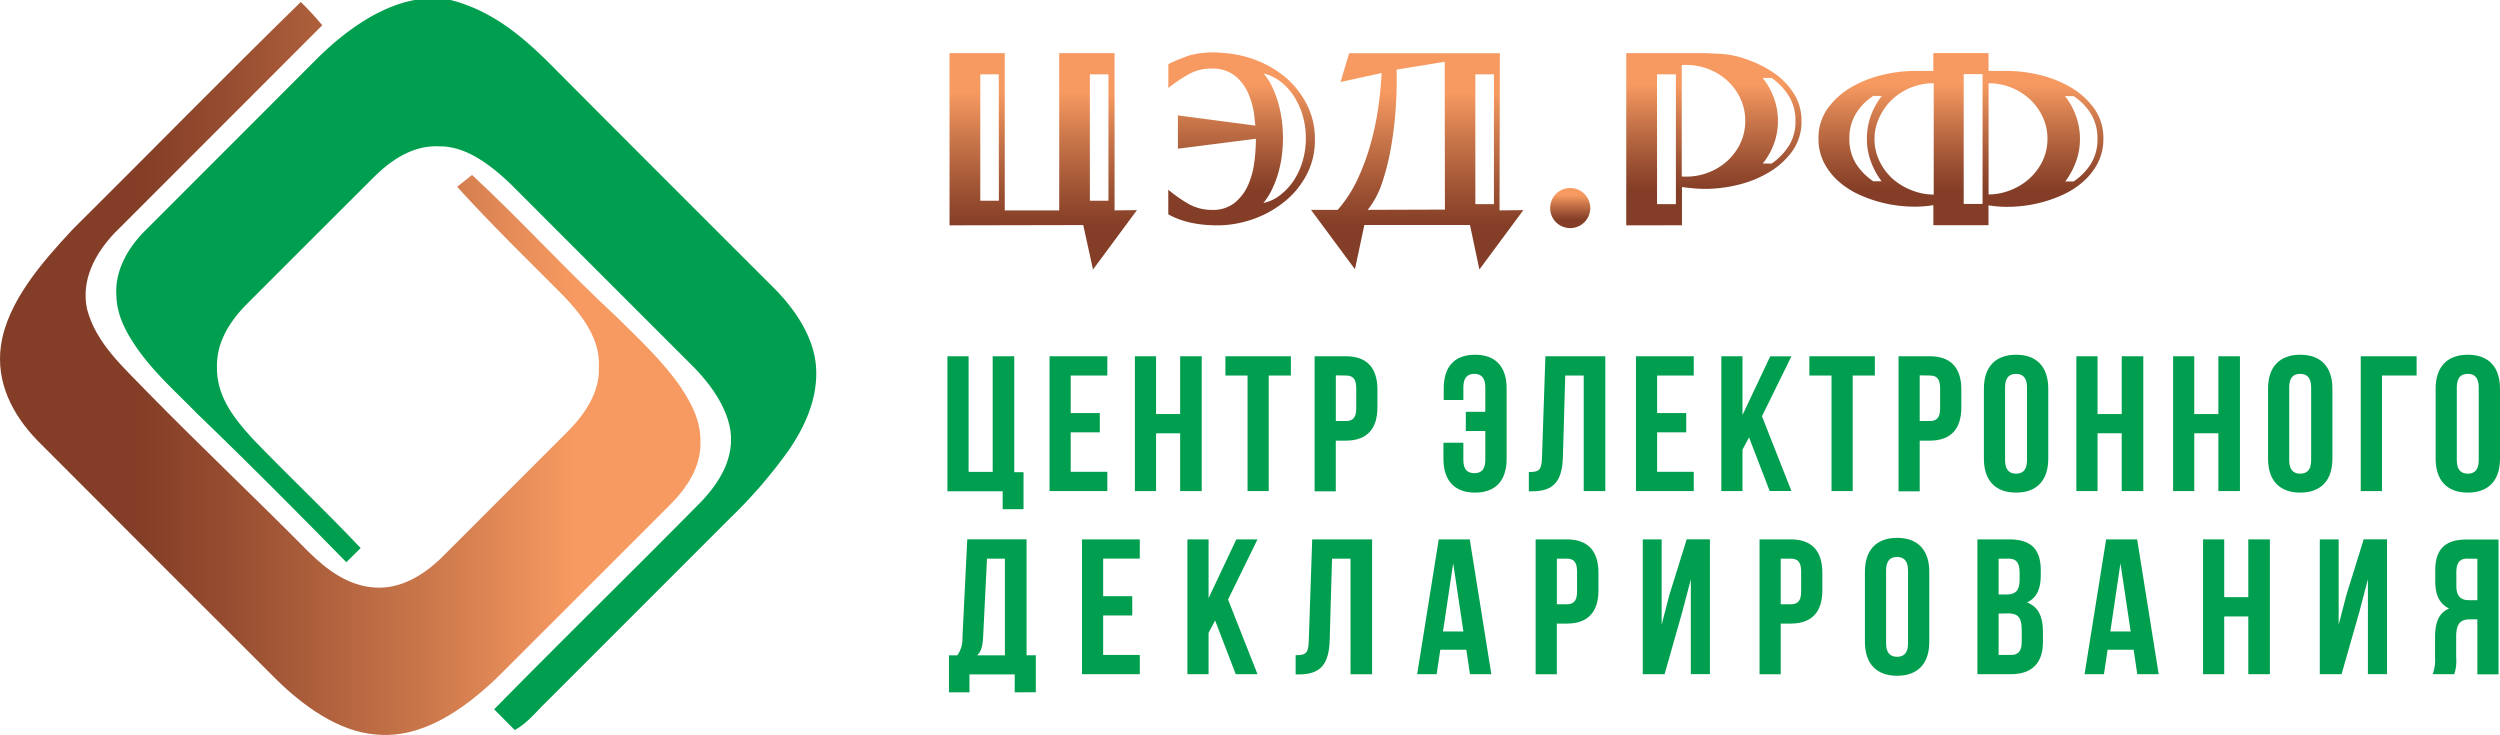 <svg id="Ebene_1" data-name="Ebene 1" xmlns="http://www.w3.org/2000/svg" xmlns:xlink="http://www.w3.org/1999/xlink" viewBox="0 0 558.51 164.22"><defs><style>.cls-1{fill:#009f4f;}.cls-2{fill:url(#Unbenannter_Verlauf_2);}.cls-3{fill:url(#Unbenannter_Verlauf_2-2);}.cls-4{fill:url(#Unbenannter_Verlauf_2-3);}.cls-5{fill:url(#Unbenannter_Verlauf_2-4);}.cls-6{fill:url(#Unbenannter_Verlauf_2-5);}.cls-7{fill:url(#Unbenannter_Verlauf_2-6);}.cls-8{fill:url(#Unbenannter_Verlauf_2-7);}</style><linearGradient id="Unbenannter_Verlauf_2" x1="233.04" y1="60.22" x2="233.04" y2="11.87" gradientUnits="userSpaceOnUse"><stop offset="0.2" stop-color="#843e27"/><stop offset="0.33" stop-color="#974d30"/><stop offset="0.59" stop-color="#c77449"/><stop offset="0.82" stop-color="#f79a61"/></linearGradient><linearGradient id="Unbenannter_Verlauf_2-2" x1="277.39" y1="50.34" x2="277.39" y2="11.79" xlink:href="#Unbenannter_Verlauf_2"/><linearGradient id="Unbenannter_Verlauf_2-3" x1="316.61" y1="60.22" x2="316.61" y2="11.87" xlink:href="#Unbenannter_Verlauf_2"/><linearGradient id="Unbenannter_Verlauf_2-4" x1="382.9" y1="50.34" x2="382.9" y2="11.87" xlink:href="#Unbenannter_Verlauf_2"/><linearGradient id="Unbenannter_Verlauf_2-5" x1="438.09" y1="50.28" x2="438.09" y2="11.81" xlink:href="#Unbenannter_Verlauf_2"/><linearGradient id="Unbenannter_Verlauf_2-6" x1="350.79" y1="50.98" x2="350.79" y2="42.02" xlink:href="#Unbenannter_Verlauf_2"/><linearGradient id="Unbenannter_Verlauf_2-7" x1="0" y1="82.33" x2="156.48" y2="82.33" xlink:href="#Unbenannter_Verlauf_2"/></defs><title>Logo</title><path class="cls-1" d="M211.66,79.59h4.73v25.82h5.38V79.59h4.82v25.9h2.07v8.26H224v-4H211.66Z"/><path class="cls-1" d="M239.2,92.28h6.5v4.3h-6.5v8.82h8.18v4.3H234.47V79.59h12.91v4.3H239.2Z"/><path class="cls-1" d="M258.27,109.71h-4.73V79.59h4.73V92.5h5.38V79.59h4.82v30.12h-4.82V96.8h-5.38Z"/><path class="cls-1" d="M273.76,79.59h14.63v4.3h-4.95v25.82h-4.73V83.9h-4.95Z"/><path class="cls-1" d="M307.72,87V91c0,4.82-2.32,7.44-7.06,7.44h-2.24v11.32h-4.73V79.59h7C305.39,79.59,307.72,82.22,307.72,87Zm-9.29-3.14v10.2h2.24c1.51,0,2.32-.69,2.32-2.84V86.73c0-2.15-.82-2.84-2.32-2.84Z"/><path class="cls-1" d="M326.92,98.91v3.87c0,2.15.95,2.93,2.45,2.93s2.45-.78,2.45-2.93v-6.5h-4.35V92h4.35V86.52c0-2.15-.95-3-2.45-3s-2.45.82-2.45,3v2.84h-4.39V86.82c0-4.82,2.32-7.57,7-7.57s7.06,2.75,7.06,7.57v15.66c0,4.82-2.41,7.57-7.06,7.57s-7.06-2.75-7.06-7.57V98.91Z"/><path class="cls-1" d="M341.55,105.45c2.15,0,2.84-.3,2.93-3.1l.77-22.76h13.38v30.12h-4.82V83.9h-4.13l-.52,18.2c-.17,5.51-2.15,7.66-6.88,7.66h-.73Z"/><path class="cls-1" d="M370.21,92.28h6.5v4.3h-6.5v8.82h8.18v4.3H365.48V79.59h12.91v4.3h-8.18Z"/><path class="cls-1" d="M390.74,97.71l-1.46,2.75v9.25h-4.73V79.59h4.73V92.72l6.2-13.12h4.73L393.63,93l6.58,16.69h-4.86Z"/><path class="cls-1" d="M404.22,79.59h14.63v4.3H413.9v25.82h-4.73V83.9h-4.95Z"/><path class="cls-1" d="M438.17,87V91c0,4.82-2.32,7.44-7.06,7.44h-2.24v11.32h-4.73V79.59h7C435.85,79.59,438.17,82.22,438.17,87Zm-9.3-3.14v10.2h2.24c1.51,0,2.32-.69,2.32-2.84V86.73c0-2.15-.82-2.84-2.32-2.84Z"/><path class="cls-1" d="M443.21,86.82c0-4.82,2.54-7.57,7.19-7.57s7.19,2.75,7.19,7.57v15.66c0,4.82-2.54,7.57-7.19,7.57s-7.19-2.75-7.19-7.57Zm4.73,16c0,2.15.95,3,2.45,3s2.45-.82,2.45-3V86.52c0-2.15-.95-3-2.45-3s-2.45.82-2.45,3Z"/><path class="cls-1" d="M468.6,109.71h-4.73V79.59h4.73V92.5H474V79.59h4.82v30.12H474V96.8H468.6Z"/><path class="cls-1" d="M490.21,109.71h-4.73V79.59h4.73V92.5h5.38V79.59h4.82v30.12h-4.82V96.8h-5.38Z"/><path class="cls-1" d="M506.69,86.82c0-4.82,2.54-7.57,7.19-7.57s7.19,2.75,7.19,7.57v15.66c0,4.82-2.54,7.57-7.19,7.57s-7.19-2.75-7.19-7.57Zm4.73,16c0,2.15.95,3,2.45,3s2.45-.82,2.45-3V86.52c0-2.15-.95-3-2.45-3s-2.45.82-2.45,3Z"/><path class="cls-1" d="M527.4,109.71V79.59h12.48v4.3h-7.74v25.82Z"/><path class="cls-1" d="M544.13,86.82c0-4.82,2.54-7.57,7.19-7.57s7.19,2.75,7.19,7.57v15.66c0,4.82-2.54,7.57-7.19,7.57s-7.19-2.75-7.19-7.57Zm4.73,16c0,2.15.95,3,2.45,3s2.45-.82,2.45-3V86.52c0-2.15-.95-3-2.45-3s-2.45.82-2.45,3Z"/><path class="cls-1" d="M226.69,154.67v-4H216.58v4H212v-8.26h1.85a6.23,6.23,0,0,0,1.16-3.92l1.08-22h13.25v25.9h2.07v8.26Zm-7.06-12.26c-.13,2.28-.56,3.27-1.33,4h6.2v-21.6h-4Z"/><path class="cls-1" d="M246.45,133.2h6.5v4.3h-6.5v8.82h8.18v4.3H241.72V120.5h12.91v4.3h-8.18Z"/><path class="cls-1" d="M271.46,138.62,270,141.37v9.25h-4.73V120.5H270v13.12l6.2-13.12h4.73l-6.58,13.43,6.58,16.69h-4.86Z"/><path class="cls-1" d="M289.45,146.37c2.15,0,2.84-.3,2.93-3.1l.77-22.76h13.38v30.12h-4.82V124.81h-4.13l-.52,18.2c-.17,5.51-2.15,7.66-6.88,7.66h-.73Z"/><path class="cls-1" d="M333.17,150.62H328.4l-.82-5.47h-5.81l-.82,5.47h-4.35l4.82-30.12h6.93Zm-10.8-9.55h4.56l-2.28-15.23Z"/><path class="cls-1" d="M357.1,127.95v3.92c0,4.82-2.32,7.44-7.06,7.44h-2.24v11.32h-4.73V120.5h7C354.78,120.5,357.1,123.13,357.1,127.95Zm-9.29-3.14V135H350c1.51,0,2.32-.69,2.32-2.84v-4.52c0-2.15-.82-2.84-2.32-2.84Z"/><path class="cls-1" d="M371.87,150.62H367V120.5h4.22v19.06l1.72-6.63,3.87-12.44H382v30.12h-4.26V129.41l-1.94,7.4Z"/><path class="cls-1" d="M407.12,127.95v3.92c0,4.82-2.32,7.44-7.06,7.44h-2.24v11.32h-4.73V120.5h7C404.79,120.5,407.12,123.13,407.12,127.95Zm-9.3-3.14V135h2.24c1.51,0,2.32-.69,2.32-2.84v-4.52c0-2.15-.82-2.84-2.32-2.84Z"/><path class="cls-1" d="M416.63,127.73c0-4.82,2.54-7.57,7.19-7.57s7.19,2.75,7.19,7.57V143.4c0,4.82-2.54,7.57-7.19,7.57s-7.19-2.75-7.19-7.57Zm4.73,16c0,2.15.95,3,2.45,3s2.45-.82,2.45-3V127.43c0-2.15-.95-3-2.45-3s-2.45.82-2.45,3Z"/><path class="cls-1" d="M455.92,127.43v1.08c0,3.1-.95,5.08-3.05,6.07,2.54,1,3.53,3.27,3.53,6.45v2.45c0,4.65-2.45,7.14-7.19,7.14h-7.45V120.5h7.14C453.82,120.5,455.92,122.78,455.92,127.43Zm-9.42-2.62v8h1.85c1.76,0,2.84-.77,2.84-3.18V127.9c0-2.15-.73-3.1-2.41-3.1Zm0,12.26v9.25h2.71c1.59,0,2.45-.73,2.45-3v-2.63c0-2.8-.9-3.66-3.05-3.66Z"/><path class="cls-1" d="M482.26,150.62h-4.78l-.82-5.47h-5.81l-.82,5.47H465.7l4.82-30.12h6.93Zm-10.8-9.55H476l-2.28-15.23Z"/><path class="cls-1" d="M496.9,150.62h-4.73V120.5h4.73v12.91h5.38V120.5h4.82v30.12h-4.82V137.72H496.9Z"/><path class="cls-1" d="M523.11,150.62h-4.86V120.5h4.22v19.06l1.72-6.63,3.87-12.44h5.21v30.12H529V129.41l-1.94,7.4Z"/><path class="cls-1" d="M543.47,150.62A8.87,8.87,0,0,0,544,147v-4.65c0-3.14.77-5.42,3.14-6.41-2.11-1-3.1-3-3.1-6.11v-2.37c0-4.65,2.11-6.93,7-6.93h7.14v30.12h-4.73V138.36h-1.63c-2.15,0-3.1,1-3.1,3.83v4.73a9.27,9.27,0,0,1-.43,3.7Zm7.7-25.82c-1.68,0-2.41.95-2.41,3.1v3c0,2.41,1.07,3.18,2.84,3.18h1.85v-9.25Z"/><path class="cls-2" d="M242,50.28l-29.87.06V11.87h12.34V47h12.16V11.87H249V47l5-.06-9.82,13.27ZM223.13,16.6H219V44.84h4.15Zm24.5,0h-4.15V44.84h4.15Z"/><path class="cls-3" d="M272.69,50.34q-7.13.12-11.69-2.46V42.39a32.29,32.29,0,0,0,4.47,3.13,10.46,10.46,0,0,0,5.35,1.37,7.68,7.68,0,0,0,5-1.58,10.54,10.54,0,0,0,3-3.95,18.2,18.2,0,0,0,1.4-5.12,40.87,40.87,0,0,0,.35-5.14V31l-17.42,2.22V25.78l17.3,2.28q-.12-1.05-.23-2.16a17.88,17.88,0,0,0-1.4-5.14,10.22,10.22,0,0,0-3-3.89,8.11,8.11,0,0,0-5.17-1.55,10.21,10.21,0,0,0-5.23,1.34,35.75,35.75,0,0,0-4.41,3V14.32a39.64,39.64,0,0,1,4.91-2,20.93,20.93,0,0,1,7.25-.5,24.75,24.75,0,0,1,7.63,1.7,23,23,0,0,1,6.61,3.95A19.24,19.24,0,0,1,292,23.44a16.66,16.66,0,0,1,1.75,7.66A16.51,16.51,0,0,1,292,38.85a19.28,19.28,0,0,1-4.79,6,23.53,23.53,0,0,1-6.75,3.92A24.76,24.76,0,0,1,272.69,50.34Zm9.59-5A9.09,9.09,0,0,0,286,43.58a13.57,13.57,0,0,0,3-3.22,15.79,15.79,0,0,0,2-4.33,17.83,17.83,0,0,0,.73-5.17,17.63,17.63,0,0,0-.73-5.12,16.28,16.28,0,0,0-2-4.35,12.89,12.89,0,0,0-3-3.22,10,10,0,0,0-3.71-1.75,13.28,13.28,0,0,1,2,3.16,23.29,23.29,0,0,1,1.34,3.65,26.21,26.21,0,0,1,.76,3.83,31.3,31.3,0,0,1,.23,3.74,32,32,0,0,1-.23,3.77,26,26,0,0,1-.76,3.86,22.59,22.59,0,0,1-1.37,3.68A13.85,13.85,0,0,1,282.27,45.31Z"/><path class="cls-4" d="M298.84,46.89a28.46,28.46,0,0,0,4.41-6.78,50.69,50.69,0,0,0,2.92-7.86,63.45,63.45,0,0,0,1.73-8.16q.58-4.09.76-7.77l-9.18,2,1.93-6.43h33.67L335,47l5.32-.06-9.82,13.27-2.1-9.94H304.8l-2.1,9.88-9.82-13.27ZM322.75,13.8,312,15.55q.12,4-.18,8.48a80.79,80.79,0,0,1-1.05,8.8,52.41,52.41,0,0,1-2,8,19.41,19.41,0,0,1-3.22,6.05l17.25-.06Zm11,2.81h-4.15v29h4.15Z"/><path class="cls-5" d="M369.31,50.34h-6V11.87h17.77l2.57.12a20.91,20.91,0,0,1,6.46,1.23,26.07,26.07,0,0,1,6.08,3,16,16,0,0,1,4.47,4.53A11.19,11.19,0,0,1,402.46,27a11.23,11.23,0,0,1-2.1,6.84,17.4,17.4,0,0,1-5.29,4.73,24.75,24.75,0,0,1-6.93,2.75,30.88,30.88,0,0,1-7,.88q-1.4,0-2.75-.12t-2.63-.29v8.53ZM374.4,16.6h-4.21v29h4.21ZM389.89,27a11.47,11.47,0,0,0-1.08-5,12.7,12.7,0,0,0-2.89-3.95,13.28,13.28,0,0,0-4.21-2.6,13.56,13.56,0,0,0-5-.94h-.53a1.91,1.91,0,0,0-.47.06V39.4a1.91,1.91,0,0,0,.47.06h.53a13.56,13.56,0,0,0,5-.94,13.28,13.28,0,0,0,4.21-2.6A12.72,12.72,0,0,0,388.81,32,11.46,11.46,0,0,0,389.89,27Zm11.22,0a10.31,10.31,0,0,0-1.46-5.53,13.93,13.93,0,0,0-3.86-4.06h-2a15.66,15.66,0,0,1,2.51,4.47A14.94,14.94,0,0,1,397.2,27a14.67,14.67,0,0,1-.88,5.09,15.73,15.73,0,0,1-2.51,4.44h2a14.2,14.2,0,0,0,3.86-4A10.11,10.11,0,0,0,401.11,27Z"/><path class="cls-6" d="M431.92,45.83a25.42,25.42,0,0,1-5.17.32,29.71,29.71,0,0,1-5.67-.73,29.52,29.52,0,0,1-5.52-1.84,18.75,18.75,0,0,1-4.74-3,14.31,14.31,0,0,1-3.3-4.18A11.53,11.53,0,0,1,406.26,31a11.23,11.23,0,0,1,2.1-6.84,17.08,17.08,0,0,1,5.29-4.71,25.28,25.28,0,0,1,6.93-2.72,30.81,30.81,0,0,1,7-.88h4.33v-4h12.34v4h4.33a30.83,30.83,0,0,1,7,.88,25.31,25.31,0,0,1,6.93,2.72,17.08,17.08,0,0,1,5.29,4.71,11.23,11.23,0,0,1,2.1,6.84,11.53,11.53,0,0,1-1.26,5.44,14.33,14.33,0,0,1-3.3,4.18,18.79,18.79,0,0,1-4.73,3,29.81,29.81,0,0,1-11.2,2.57,25.4,25.4,0,0,1-5.17-.32v4.44H431.92ZM413.16,31a10.3,10.3,0,0,0,1.43,5.49,13.39,13.39,0,0,0,3.89,4h1.87a17.48,17.48,0,0,1-2.4-4.44,14.71,14.71,0,0,1-.88-5.09,15,15,0,0,1,.88-5.09,15.47,15.47,0,0,1,2.46-4.44h-1.93a12.68,12.68,0,0,0-3.89,4A10.46,10.46,0,0,0,413.16,31Zm5.61,0a11.3,11.3,0,0,0,1.08,4.91,12.69,12.69,0,0,0,2.89,3.95A13.72,13.72,0,0,0,427,42.47a13.2,13.2,0,0,0,5,1V18.59a13.54,13.54,0,0,0-9.18,3.54,12.7,12.7,0,0,0-2.89,3.95A11.29,11.29,0,0,0,418.77,31Zm24.14-14.44H438.7v29h4.21ZM457.41,31a11.31,11.31,0,0,0-1.08-4.91,12.72,12.72,0,0,0-2.89-3.95,13.54,13.54,0,0,0-9.18-3.54V43.44a13.2,13.2,0,0,0,5-1,13.73,13.73,0,0,0,4.21-2.63,12.71,12.71,0,0,0,2.89-3.95A11.32,11.32,0,0,0,457.41,31Zm11.17,0a10.47,10.47,0,0,0-1.43-5.52,12.68,12.68,0,0,0-3.89-4h-1.93a15.49,15.49,0,0,1,2.46,4.44,15,15,0,0,1,.88,5.09,14.68,14.68,0,0,1-.88,5.09,17.48,17.48,0,0,1-2.4,4.44h1.87a13.39,13.39,0,0,0,3.89-4A10.31,10.31,0,0,0,468.58,31Z"/><path class="cls-7" d="M355.27,46.5A4.48,4.48,0,1,1,350.79,42,4.48,4.48,0,0,1,355.27,46.5Z"/><path class="cls-1" d="M92.64,0h8l.9.23c9.66,2.78,16.41,9,23.27,16Q148.87,40.37,173,64.44c4.6,4.67,8.87,10.87,9.31,17.6s-2.32,13-6.06,18.48A109,109,0,0,1,163,115.86l-41,41c-2.31,2.24-4.14,4.65-7,6.23-1.55-1.53-3.07-3.09-4.61-4.63,15.34-15.6,31-30.93,46.35-46.47,4.05-4.33,7.25-9.53,6.45-15.71-.83-5.58-4.7-10.74-8.59-14.65Q134.36,61.42,114.17,41.2c-4.19-4-9.77-8.53-15.89-8.5-5.67-.33-10.43,2.7-14.36,6.48Q69.63,53.42,55.36,67.71c-3.91,3.92-7,8.57-6.89,14.34-.06,6.5,3.71,11.25,7.84,15.83,8,8.31,16.37,16.2,24.26,24.57l-3.2,3.15c-11-11.21-22.08-22.38-33.4-33.26-4.59-4.71-9.29-8.84-13.14-14.23C28.24,74.39,26.11,70.62,26,66c-.38-5.47,2.52-10.5,6.24-14.29Q51.56,32.4,70.87,13.06C76.71,7.28,84.41,1.53,92.64,0Z"/><path class="cls-8" d="M67.2.45C68.9,2.09,70.48,3.84,72,5.64c-15.46,15.48-31,31-46.46,46.47-4.3,4.58-7.46,10.43-6.1,16.91,2,7.75,8.3,13.15,13.64,18.74,11.78,12,24,23.54,35.84,35.51,4.17,4.1,9,7.72,15.07,8,5.54.29,10.46-2.71,14.36-6.39,9.5-9.5,19-19,28.54-28.54,3.76-3.76,7.15-8.78,6.9-14.32.36-6.25-3.73-11.55-7.81-15.84-8-8.07-16.22-16-23.85-24.45,1.09-.89,2.21-1.77,3.33-2.65,11.08,10.3,21.31,21.57,32.43,31.85,4.91,4.88,10.31,9.89,14.21,15.59,2.45,3.72,4.46,7.56,4.38,12.15.19,5.65-3.12,10.5-7,14.32-12.9,12.87-25.76,25.8-38.68,38.65-7.16,6.75-16.45,13.47-26.83,12.45-8.43-.65-16.37-6.53-22.22-12.28Q35,125.13,8.29,98.34C2.78,92.62-.92,85.43.2,77.28c1.4-9.94,9.47-19,16.11-26.11,17-16.87,33.76-34,50.88-50.72Z"/></svg>